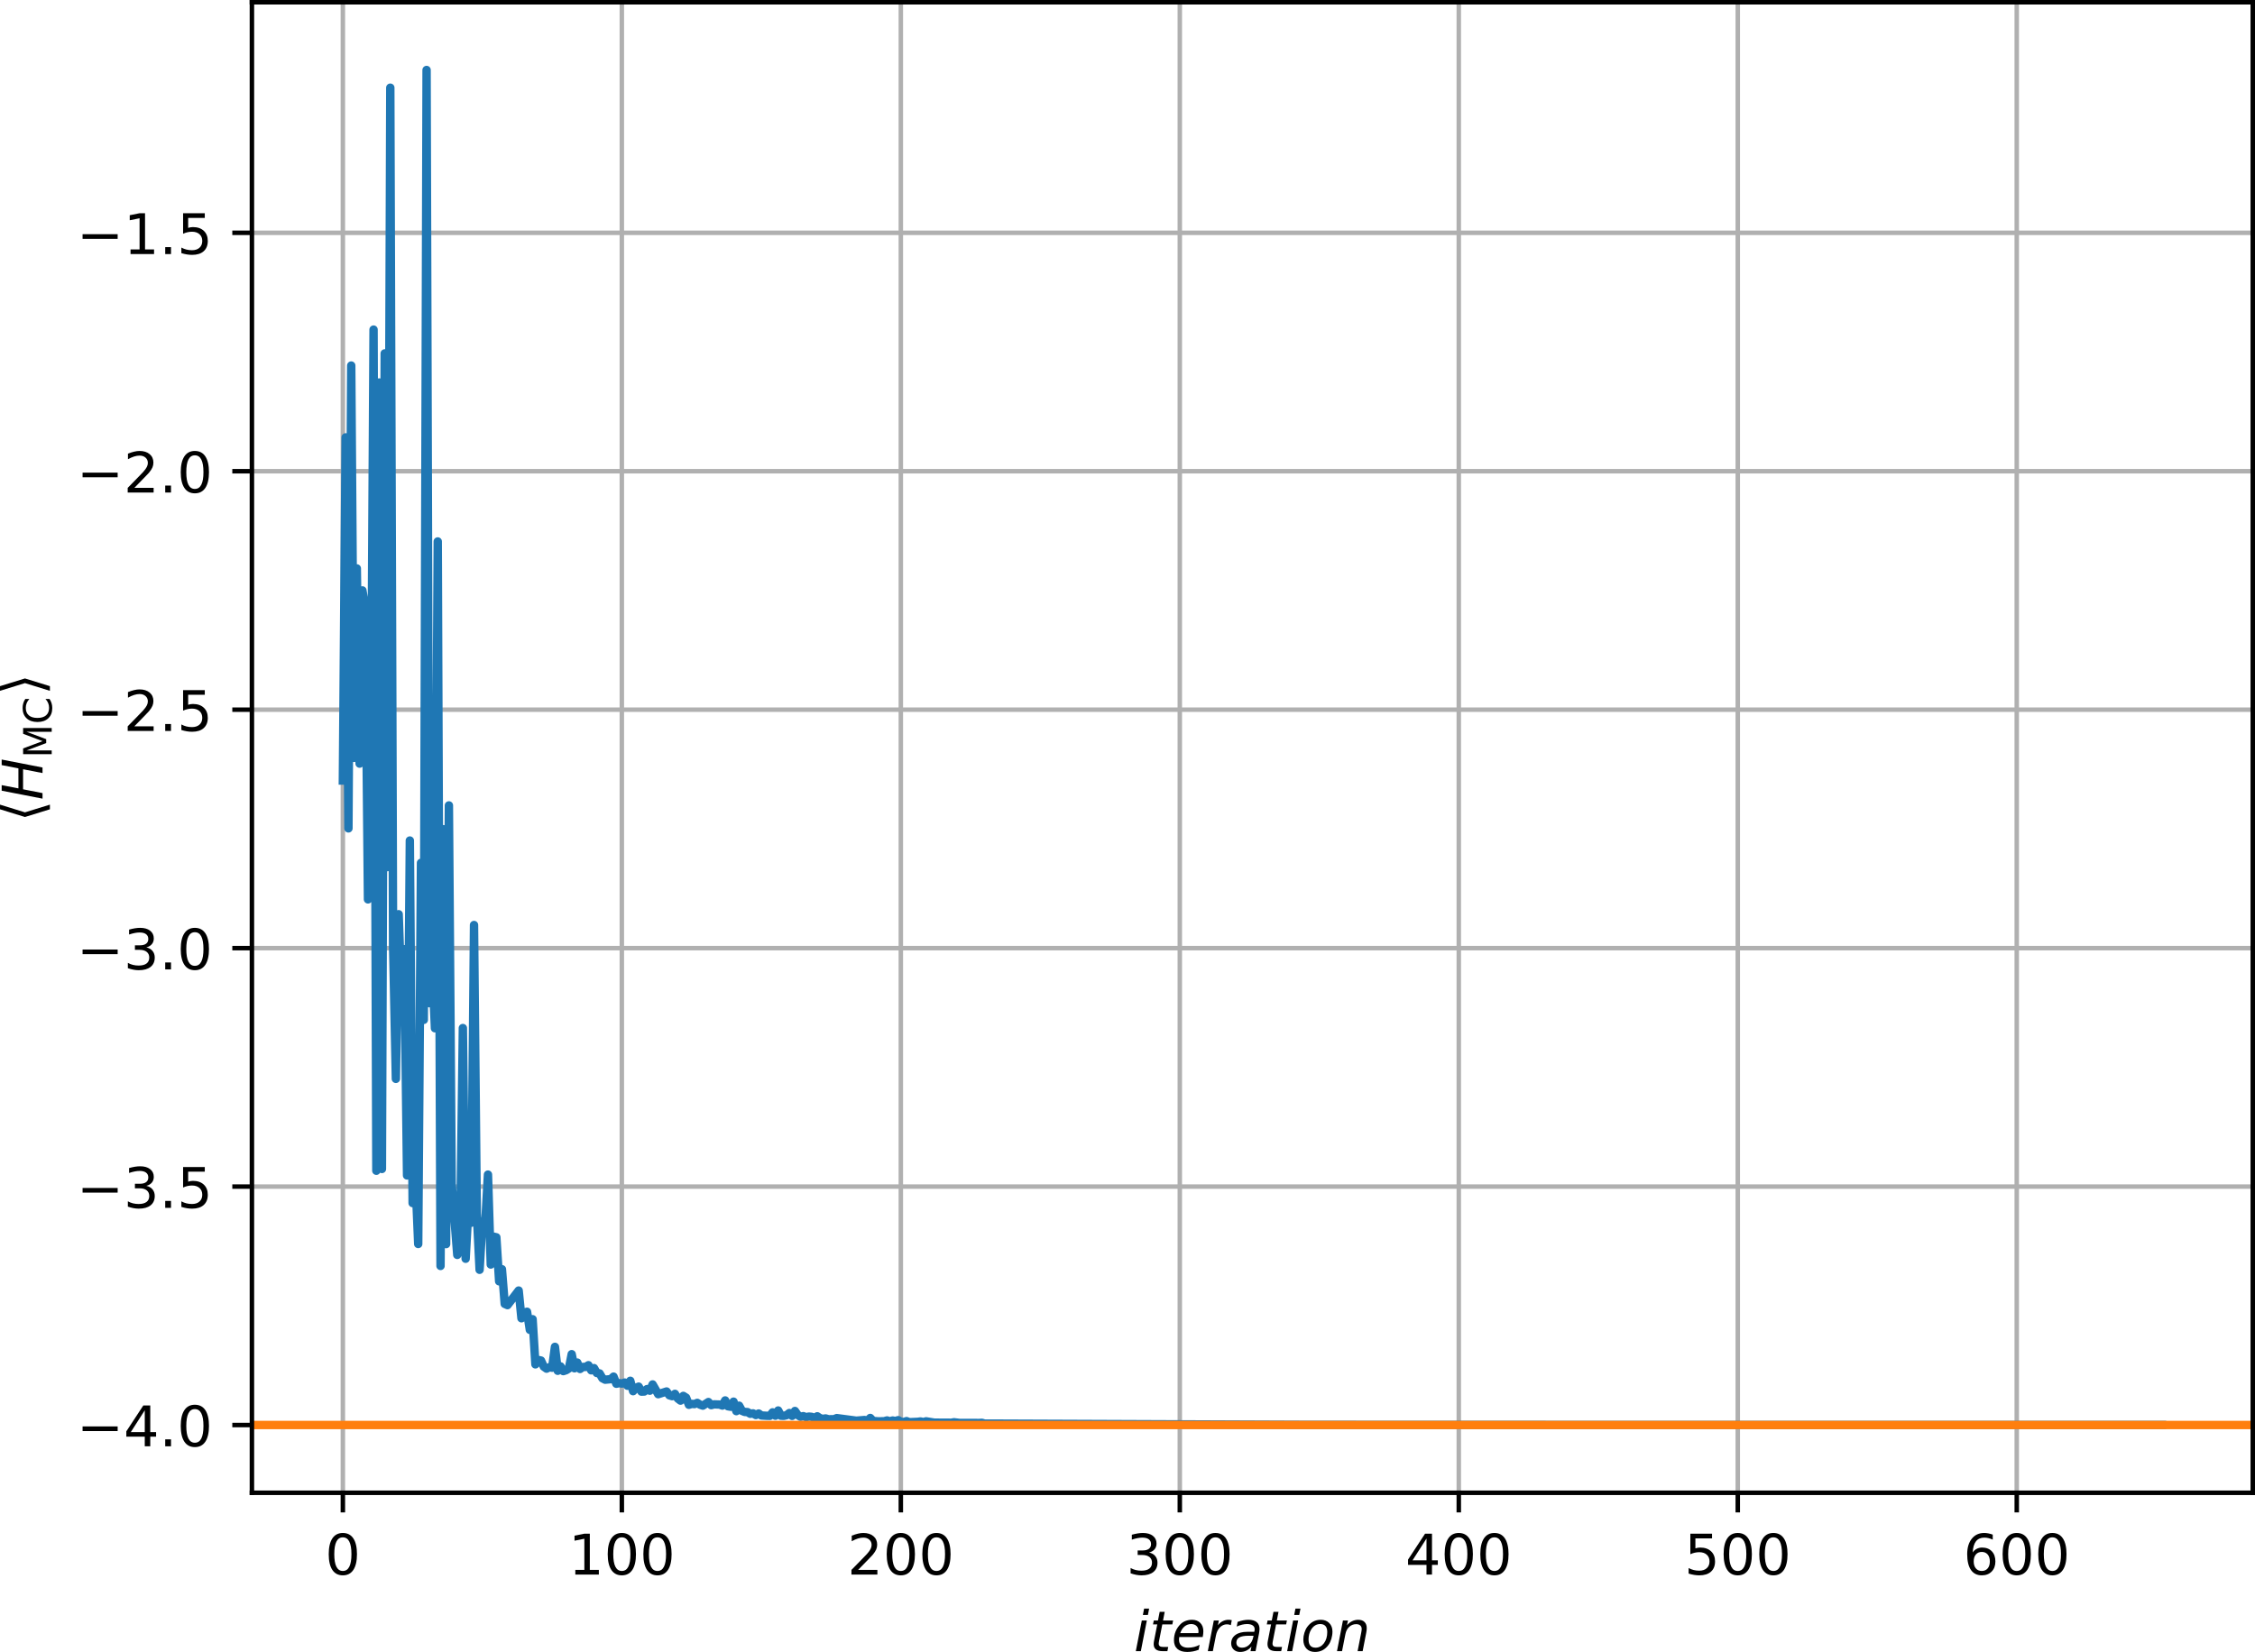 <?xml version="1.0" encoding="UTF-8" standalone="no"?>
<svg
   xmlns:dc="http://purl.org/dc/elements/1.1/"
   xmlns:cc="http://creativecommons.org/ns#"
   xmlns:rdf="http://www.w3.org/1999/02/22-rdf-syntax-ns#"
   xmlns:svg="http://www.w3.org/2000/svg"
   xmlns="http://www.w3.org/2000/svg"
   xmlns:xlink="http://www.w3.org/1999/xlink"
   xmlns:sodipodi="http://sodipodi.sourceforge.net/DTD/sodipodi-0.dtd"
   xmlns:inkscape="http://www.inkscape.org/namespaces/inkscape"
   height="294.929pt"
   version="1.1"
   viewBox="0 0 402.482 294.929"
   width="402.482pt"
   id="svg371"
   sodipodi:docname="convergence_max_cut_qaoa_ideal.svg"
   inkscape:version="1.0.1 (3bc2e813f5, 2020-09-07)">
  <sodipodi:namedview
     pagecolor="#ffffff"
     bordercolor="#666666"
     borderopacity="1"
     objecttolerance="10"
     gridtolerance="10"
     guidetolerance="10"
     inkscape:pageopacity="0"
     inkscape:pageshadow="2"
     inkscape:window-width="1920"
     inkscape:window-height="1042"
     id="namedview373"
     showgrid="false"
     inkscape:zoom="1.7013889"
     inkscape:cx="146.64387"
     inkscape:cy="175.63733"
     inkscape:window-x="0"
     inkscape:window-y="18"
     inkscape:window-maximized="0"
     inkscape:current-layer="legend_1"
     inkscape:document-rotation="0" />
  <defs
     id="defs6">
    <style
       type="text/css"
       id="style4">*{stroke-linecap:butt;stroke-linejoin:round;}</style>
  </defs>
  <g
     id="figure_1"
     transform="translate(-12.637,-41.072)">
    <g
       id="patch_1" />
    <g
       id="axes_1">
      <g
         id="patch_2" />
      <g
         id="PolyCollection_1">
        <path
           clip-path="url(#pf65174b20a)"
           d="m 73.833,180.422 v 0 l 0.498,-61.263 0.498,69.806 0.498,-82.631 0.498,70.04 0.498,-33.82 0.498,34.846 0.498,-30.916 0.498,2.953 0.498,52.204 0.498,-18.397 0.498,-83.327 0.498,150.169 0.498,-140.724 0.498,140.409 0.498,-145.603 0.498,91.704 0.498,-139.143 0.498,153.14 0.498,23.813 0.498,-29.389 0.498,14.501 0.498,-8.255 0.498,40.385 0.498,-59.79 0.498,64.727 0.498,-4.54 0.498,11.845 0.498,-68.048 0.498,28.031 0.498,-169.584 0.498,166.602 0.498,-6.887 0.498,11.367 0.498,-86.907 0.498,129.344 0.498,-77.972 0.498,74.073 0.498,-78.32 0.498,67.548 0.498,5.89 0.498,6.809 0.498,-1.499 0.498,-39.001 0.498,41.187 0.498,-9.222 0.498,2.796 0.498,-53.155 0.498,51.421 0.498,10.132 0.498,-8.623 0.498,0.487 0.498,-8.859 0.498,16.056 0.498,-4.979 0.498,0.12 0.498,7.855 0.498,-2.161 0.498,6.192 0.498,0.221 0.498,-0.626 0.498,-0.731 0.498,-0.682 0.498,-0.563 0.498,4.948 0.498,-0.977 0.498,-0.184 0.498,3.228 0.498,-1.895 0.498,8.055 0.498,-0.783 0.498,0.104 0.498,1.089 0.498,0.358 0.498,-0.252 0.498,0.086 0.498,-3.724 0.498,4.271 0.498,-0.783 0.498,0.842 0.498,-0.162 0.498,-0.312 0.498,-2.547 0.498,2.517 0.498,-1.02 0.498,1.142 0.498,-0.359 0.498,-0.006 0.498,-0.305 0.498,0.912 0.498,-0.396 0.498,0.873 0.498,0.075 0.498,0.862 0.498,0.261 0.498,8.1e-4 0.498,-0.095 0.498,-0.454 0.498,1.268 0.498,-0.109 0.498,0.081 0.498,-0.182 0.498,0.567 0.498,-0.885 0.498,1.854 0.498,-0.585 0.498,-0.224 0.498,0.892 0.498,-0.018 0.498,-0.433 0.498,0.284 0.498,-1.116 0.498,0.977 0.498,0.763 0.498,-0.128 0.498,-0.042 0.498,-0.311 0.498,0.679 0.498,0.153 0.498,-0.41 0.498,0.823 0.498,0.382 0.498,-0.84 0.498,0.314 0.498,1.272 0.498,-0.161 0.498,0.036 0.498,-0.213 0.498,0.319 0.498,0.17 0.498,-0.381 0.498,-0.26 0.498,0.553 0.498,-0.139 0.498,0.033 0.498,0.002 0.498,0.181 0.498,-0.915 0.498,1.041 0.498,0.087 0.498,-0.91 0.498,1.69 0.498,-0.971 0.498,0.911 0.498,0.206 0.498,0.026 0.498,0.299 0.498,-0.068 0.498,0.296 0.498,-0.271 0.498,0.35 0.498,-0.021 0.498,0.077 0.498,0.011 0.498,-0.625 0.498,0.596 0.498,-0.928 0.498,0.936 0.498,0.019 0.498,-0.116 0.498,-0.386 0.498,0.512 0.498,-0.878 0.498,0.713 0.498,0.325 0.498,-0.116 0.498,0.188 0.498,-0.109 0.498,0.045 0.498,0.201 0.498,-0.299 0.498,0.336 0.498,0.123 0.498,-0.08 0.498,0.15 0.498,0.012 0.498,-0.021 0.498,-0.2 0.498,0.067 0.498,0.128 0.498,0.071 0.498,0.091 0.498,-0.068 0.498,0.127 0.498,0.045 0.498,-0.039 0.498,0.063 0.498,-0.147 0.498,0.145 0.498,-0.508 0.498,0.534 0.498,0.067 0.498,0.005 0.498,0.011 0.498,-0.036 0.498,-0.14 0.498,0.16 0.498,-0.147 0.498,0.095 0.498,-0.153 0.498,0.281 0.498,0.054 0.498,-0.168 0.498,0.191 0.498,-0.004 0.498,-0.058 0.498,-2.1e-4 0.498,-0.069 0.498,0.116 0.498,-0.138 0.498,0.116 0.498,0.043 0.498,0.079 0.498,-0.016 0.498,0.025 0.498,-0.01 0.498,-0.012 0.498,0.02 0.498,0.015 0.498,-0.097 0.498,0.089 0.498,0.035 0.498,-0.016 0.498,-0.006 0.498,-0.008 0.498,0.067 0.498,-0.038 0.498,0.047 0.498,-0.034 0.498,-0.034 0.498,0.143 0.498,-0.025 0.498,0.012 0.498,0.019 0.498,-0.006 0.498,0.003 0.498,-0.004 0.498,0.024 0.498,-0.017 0.498,-0.061 0.498,0.049 0.498,0.007 0.498,0.042 0.498,-0.041 0.498,0.048 0.498,-0.006 0.498,0.012 0.498,0.013 0.498,-0.014 0.498,-0.091 0.498,0.095 0.498,-0.015 0.498,0.035 0.498,0.007 0.498,-0.003 0.498,2.6e-4 0.498,0.007 0.498,0.005 0.498,0.007 0.498,0.002 0.498,-0.001 0.498,-0.018 0.498,0.018 0.498,0.002 0.498,0.015 0.498,0.005 0.498,0.002 0.498,0.002 0.498,0.003 0.498,-0.012 0.498,0.015 0.498,-0.008 0.498,0.007 0.498,-0.012 0.498,0.016 0.498,-0.021 0.498,0.014 0.498,0.018 0.498,-0.037 0.498,0.031 0.498,0.009 0.498,-0.012 0.498,-0.007 0.498,0.023 0.498,0.018 0.498,-0.011 0.498,0.009 0.498,-0.003 0.498,0.007 0.498,-0.002 0.498,0.002 0.498,2.3e-4 0.498,-0.005 0.498,0.004 0.498,0.002 0.498,-0.011 0.498,-0.004 0.498,0.017 0.498,0.005 0.498,10e-6 0.498,3.5e-4 0.498,-0.017 0.498,0.015 0.498,0.012 0.498,-0.001 0.498,0.002 0.498,8.1e-4 0.498,-6e-4 0.498,0.001 0.498,5.2e-4 0.498,10e-4 0.498,-9e-5 0.498,-0.003 0.498,0.002 0.498,-0.008 0.498,0.007 0.498,0.009 0.498,-10e-4 0.498,0.002 0.498,5.1e-4 0.498,-8e-5 0.498,-0.011 0.498,0.011 0.498,0.004 0.498,0.004 0.498,3.9e-4 0.498,8e-5 0.498,-0.002 0.498,5.1e-4 0.498,10e-4 0.498,-0.004 0.498,0.004 0.498,0.002 0.498,-0.005 0.498,0.011 0.498,0.002 0.498,-9.4e-4 0.498,0.002 0.498,5e-4 0.498,-6.3e-4 0.498,2.1e-4 0.498,-4.1e-4 0.498,-6.3e-4 0.498,1.4e-4 0.498,-0.008 0.498,0.009 0.498,0.002 0.498,-0.002 0.498,0.003 0.498,-5.1e-4 0.498,-0.006 0.498,0.005 0.498,-0.005 0.498,0.005 0.498,0.007 0.498,-0.002 0.498,0.002 0.498,-4.9e-4 0.498,-7.9e-4 0.498,-6e-5 0.498,10e-4 0.498,5.1e-4 0.498,9e-5 0.498,-9e-5 0.498,-3e-4 0.498,5.8e-4 0.498,-10e-4 0.498,0.003 0.498,-10e-4 0.498,10e-4 0.498,0.001 0.498,-1.9e-4 0.498,-4e-5 0.498,-6.7e-4 0.498,10e-4 0.498,-1.8e-4 0.498,4.1e-4 0.498,-4e-4 0.498,5.6e-4 0.498,-2.7e-4 0.498,7.3e-4 0.498,-4e-5 0.498,1.3e-4 0.498,-4.8e-4 0.498,-2.2e-4 0.498,4.4e-4 0.498,0.001 0.498,-5.9e-4 0.498,-0.002 0.498,0.004 0.498,-6e-5 0.498,2e-4 0.498,5.4e-4 0.498,-1.1e-4 0.498,-0.001 0.498,0.001 0.498,1.8e-4 0.498,-1.1e-4 0.498,-9.3e-4 0.498,9.2e-4 0.498,6.9e-4 0.498,-1.2e-4 0.498,-8e-5 0.498,2.2e-4 0.498,10e-4 0.498,-5.8e-4 0.498,2.8e-4 0.498,8.2e-4 0.498,5.7e-4 0.498,-0.001 0.498,0.001 0.498,-3.6e-4 0.498,2.9e-4 0.498,-1.9e-4 0.498,1.3e-4 0.498,-4.2e-4 0.498,5.2e-4 0.498,1e-5 0.498,4e-5 0.498,4.3e-4 0.498,-1.1e-4 0.498,-6.4e-4 0.498,9.1e-4 0.498,2.7e-4 0.498,-9e-5 0.498,-2.5e-4 0.498,7.8e-4 0.498,-2.4e-4 0.498,1.5e-4 0.498,2.1e-4 0.498,-2e-5 0.498,10e-6 0.498,-6e-5 0.498,-8e-5 0.498,10e-5 0.498,-1.3e-4 0.498,2.2e-4 0.498,1.6e-4 0.498,-3.2e-4 0.498,4e-4 0.498,-8e-5 0.498,1.1e-4 0.498,-5.4e-4 0.498,4.5e-4 0.498,-7e-5 0.498,1.5e-4 0.498,-7e-5 0.498,1.3e-4 0.498,2e-5 0.498,4e-5 0.498,-3e-5 0.498,3e-5 h 0.498 0.498 l 0.498,2e-5 h 0.498 l 0.498,-4e-5 0.498,-10e-6 0.498,7e-5 0.498,1.9e-4 0.498,4e-5 0.498,-3e-5 0.498,4e-5 0.498,-4e-5 0.498,7e-5 0.498,-9e-5 0.498,1.2e-4 0.498,3e-5 0.498,-1e-5 0.498,1e-4 h 0.498 l 0.498,-1e-5 0.498,2e-5 0.498,2e-5 0.498,-2e-5 0.498,-4e-5 0.498,8e-5 0.498,-2e-5 0.498,-2e-5 0.498,1.1e-4 0.498,2e-5 0.498,10e-6 0.498,-10e-6 0.498,-10e-6 0.498,-1e-5 0.498,1e-5 0.498,-1e-5 0.498,1e-5 0.498,-1e-5 0.498,3e-5 0.498,1.1e-4 0.498,2e-5 h 0.498 l 0.498,1e-5 0.498,-1e-5 0.498,-10e-6 0.498,2e-5 0.498,-1.1e-4 0.498,1.1e-4 0.498,6e-5 0.498,5e-5 h 0.498 0.498 0.498 l 0.498,-2e-5 0.498,2e-5 0.498,-2e-5 h 0.498 l 0.498,-1.4e-4 0.498,1.7e-4 0.498,3e-5 h 0.498 l 0.498,2e-5 0.498,-5e-5 0.498,8e-5 0.498,-4e-5 0.498,5e-5 h 0.498 0.498 l 0.498,-7e-5 0.498,4e-5 0.498,2e-5 0.498,-3e-5 0.498,8e-5 0.498,-1e-5 h 0.498 l 0.498,-2e-5 0.498,-2e-5 0.498,3e-5 0.498,4e-5 0.498,3e-5 0.498,10e-6 h 0.498 0.498 0.498 l 0.498,-10e-6 h 0.498 l 0.498,-10e-6 0.498,2e-5 0.498,-10e-6 h 0.498 l 0.498,2e-5 0.498,-1e-5 0.498,4e-5 0.498,3e-5 h 0.498 l 0.498,10e-6 h 0.498 0.498 l 0.498,10e-6 h 0.498 0.498 l 0.498,1e-5 0.498,10e-6 h 0.498 0.498 l 0.498,1e-5 h 0.498 0.498 0.498 0.498 l 0.498,10e-6 0.498,1e-5 h 0.498 l 0.498,-3e-5 0.498,7e-5 h 0.498 0.498 l 0.498,1e-5 0.498,-1e-5 0.498,1e-5 h 0.498 l 0.498,-2e-5 0.498,2e-5 0.498,10e-6 0.498,-10e-6 0.498,-2e-5 0.498,2e-5 0.498,3e-5 h 0.498 l 0.498,3e-5 h 0.498 0.498 l 0.498,-1e-5 0.498,1e-5 0.498,2e-5 h 0.498 0.498 l 0.498,-2e-5 0.498,2e-5 0.498,1e-5 h 0.498 0.498 0.498 l 0.498,10e-6 h 0.498 0.498 l 0.498,-2e-5 0.498,4e-5 h 0.498 0.498 l 0.498,1e-5 0.498,-1e-5 h 0.498 l 0.498,1e-5 h 0.498 0.498 0.498 0.498 l 0.498,-1e-5 0.498,1e-5 0.498,10e-6 h 0.498 0.498 l 0.498,-10e-6 0.498,10e-6 h 0.498 l 0.498,1e-5 h 0.498 0.498 l 0.498,10e-6 h 0.498 0.498 0.498 0.498 0.498 0.498 0.498 0.498 l 0.498,-10e-6 0.498,2e-5 0.498,1e-5 h 0.498 0.498 l 0.498,10e-6 0.498,-2e-5 0.498,2e-5 0.498,1e-5 h 0.498 0.498 0.498 0.498 l 0.498,-1e-5 0.498,1e-5 0.498,-1e-5 0.498,1e-5 h 0.498 0.498 l 0.498,-2e-5 0.498,2e-5 h 0.498 0.498 0.498 v 0 0 h -0.498 -0.498 -0.498 l -0.498,-2e-5 -0.498,2e-5 h -0.498 -0.498 l -0.498,-1e-5 -0.498,1e-5 -0.498,-1e-5 -0.498,1e-5 h -0.498 -0.498 -0.498 -0.498 l -0.498,-1e-5 -0.498,-2e-5 -0.498,2e-5 -0.498,-10e-6 h -0.498 -0.498 l -0.498,-1e-5 -0.498,-2e-5 -0.498,10e-6 h -0.498 -0.498 -0.498 -0.498 -0.498 -0.498 -0.498 -0.498 l -0.498,-10e-6 h -0.498 -0.498 l -0.498,-1e-5 h -0.498 l -0.498,-10e-6 -0.498,10e-6 h -0.498 -0.498 l -0.498,-10e-6 -0.498,-1e-5 -0.498,1e-5 h -0.498 -0.498 -0.498 -0.498 l -0.498,-1e-5 h -0.498 l -0.498,1e-5 -0.498,-1e-5 h -0.498 -0.498 l -0.498,-4e-5 -0.498,2e-5 h -0.498 -0.498 l -0.498,-10e-6 h -0.498 -0.498 -0.498 l -0.498,-1e-5 -0.498,-2e-5 -0.498,2e-5 h -0.498 -0.498 l -0.498,-2e-5 -0.498,-1e-5 -0.498,1e-5 h -0.498 -0.498 l -0.498,-3e-5 h -0.498 l -0.498,-3e-5 -0.498,-2e-5 -0.498,2e-5 -0.498,10e-6 -0.498,-10e-6 -0.498,-2e-5 -0.498,2e-5 h -0.498 l -0.498,-1e-5 -0.498,1e-5 -0.498,-1e-5 h -0.498 -0.498 l -0.498,-7e-5 -0.498,3e-5 H 353.673 l -0.498,-1e-5 -0.498,-10e-6 h -0.498 -0.498 -0.498 -0.498 l -0.498,-1e-5 h -0.498 -0.498 l -0.498,-10e-6 -0.498,-1e-5 h -0.498 -0.498 l -0.498,-10e-6 h -0.498 -0.498 l -0.498,-10e-6 h -0.498 l -0.498,-3e-5 -0.498,-4e-5 -0.498,1e-5 -0.498,-2e-5 h -0.498 l -0.498,10e-6 -0.498,-2e-5 -0.498,10e-6 h -0.498 l -0.498,10e-6 h -0.498 -0.498 -0.498 l -0.498,-10e-6 -0.498,-3e-5 -0.498,-4e-5 -0.498,-3e-5 -0.498,2e-5 -0.498,2e-5 h -0.498 l -0.498,1e-5 -0.498,-8e-5 -0.498,3e-5 -0.498,-2e-5 -0.498,-4e-5 -0.498,7e-5 h -0.498 -0.498 l -0.498,-5e-5 -0.498,4e-5 -0.498,-8e-5 -0.498,5e-5 -0.498,-2e-5 h -0.498 l -0.498,-3e-5 -0.498,-1.7e-4 -0.498,1.4e-4 h -0.498 l -0.498,2e-5 -0.498,-2e-5 -0.498,2e-5 h -0.498 -0.498 -0.498 l -0.498,-5e-5 -0.498,-6e-5 -0.498,-1.1e-4 -0.498,1.1e-4 -0.498,-2e-5 -0.498,10e-6 -0.498,1e-5 -0.498,-1e-5 h -0.498 l -0.498,-2e-5 -0.498,-1.1e-4 -0.498,-3e-5 -0.498,1e-5 -0.498,-1e-5 -0.498,1e-5 -0.498,-1e-5 -0.498,1e-5 -0.498,10e-6 -0.498,10e-6 -0.498,-10e-6 -0.498,-2e-5 -0.498,-1.1e-4 -0.498,2e-5 -0.498,2e-5 -0.498,-8e-5 -0.498,4e-5 -0.498,2e-5 -0.498,-2e-5 -0.498,-2e-5 -0.498,1e-5 h -0.498 l -0.498,-1e-4 -0.498,1e-5 -0.498,-3e-5 -0.498,-1.2e-4 -0.498,9e-5 -0.498,-7e-5 -0.498,4e-5 -0.498,-4e-5 -0.498,3e-5 -0.498,-4e-5 -0.498,-1.9e-4 -0.498,-7e-5 -0.498,10e-6 -0.498,4e-5 h -0.498 l -0.498,-2e-5 h -0.498 -0.498 l -0.498,-3e-5 -0.498,3e-5 -0.498,-4e-5 -0.498,-2e-5 -0.498,-1.3e-4 -0.498,7e-5 -0.498,-1.5e-4 -0.498,7e-5 -0.498,-4.5e-4 -0.498,5.4e-4 -0.498,-1.1e-4 -0.498,8e-5 -0.498,-4e-4 -0.498,3.2e-4 -0.498,-1.6e-4 -0.498,-2.2e-4 -0.498,1.3e-4 -0.498,-10e-5 -0.498,8e-5 -0.498,6e-5 -0.498,-10e-6 -0.498,2e-5 -0.498,-2.1e-4 -0.498,-1.5e-4 -0.498,2.4e-4 -0.498,-7.8e-4 -0.498,2.5e-4 -0.498,9e-5 -0.498,-2.7e-4 -0.498,-9.1e-4 -0.498,6.4e-4 -0.498,1.1e-4 -0.498,-4.3e-4 -0.498,-4e-5 -0.498,-1e-5 -0.498,-5.2e-4 -0.498,4.2e-4 -0.498,-1.3e-4 -0.498,1.9e-4 -0.498,-2.9e-4 -0.498,3.6e-4 -0.498,-0.001 -0.498,0.001 -0.498,-5.7e-4 -0.498,-8.2e-4 -0.498,-2.8e-4 -0.498,5.8e-4 -0.498,-10e-4 -0.498,-2.2e-4 -0.498,8e-5 -0.498,1.2e-4 -0.498,-6.9e-4 -0.498,-9.2e-4 -0.498,9.3e-4 -0.498,1.1e-4 -0.498,-1.8e-4 -0.498,-0.001 -0.498,0.001 -0.498,1.1e-4 -0.498,-5.4e-4 -0.498,-2e-4 -0.498,6e-5 -0.498,-0.004 -0.498,0.002 -0.498,5.9e-4 -0.498,-0.001 -0.498,-4.4e-4 -0.498,2.2e-4 -0.498,4.8e-4 -0.498,-1.3e-4 -0.498,4e-5 -0.498,-7.3e-4 -0.498,2.7e-4 -0.498,-5.6e-4 -0.498,4e-4 -0.498,-4.1e-4 -0.498,1.8e-4 -0.498,-10e-4 -0.498,6.7e-4 -0.498,4e-5 -0.498,1.9e-4 -0.498,-0.001 -0.498,-10e-4 -0.498,10e-4 -0.498,-0.003 -0.498,10e-4 -0.498,-5.8e-4 -0.498,3e-4 -0.498,9e-5 -0.498,-9e-5 -0.498,-5.1e-4 -0.498,-10e-4 -0.498,6e-5 -0.498,7.9e-4 -0.498,4.9e-4 -0.498,-0.002 -0.498,0.002 -0.498,-0.007 -0.498,-0.005 -0.498,0.005 -0.498,-0.005 -0.498,0.006 -0.498,5.1e-4 -0.498,-0.003 -0.498,0.002 -0.498,-0.002 -0.498,-0.009 -0.498,0.008 -0.498,-1.4e-4 -0.498,6.3e-4 -0.498,4.1e-4 -0.498,-2.1e-4 -0.498,6.3e-4 -0.498,-5e-4 -0.498,-0.002 -0.498,9.4e-4 -0.498,-0.002 -0.498,-0.011 -0.498,0.005 -0.498,-0.002 -0.498,-0.004 -0.498,0.004 -0.498,-10e-4 -0.498,-5.1e-4 -0.498,0.002 -0.498,-8e-5 -0.498,-3.9e-4 -0.498,-0.004 -0.498,-0.004 -0.498,-0.011 -0.498,0.011 -0.498,8e-5 -0.498,-5.1e-4 -0.498,-0.002 -0.498,10e-4 -0.498,-0.009 -0.498,-0.007 -0.498,0.008 -0.498,-0.002 -0.498,0.003 -0.498,9e-5 -0.498,-10e-4 -0.498,-5.2e-4 -0.498,-0.001 -0.498,6e-4 -0.498,-8.1e-4 -0.498,-0.002 -0.498,0.001 -0.498,-0.012 -0.498,-0.015 -0.498,0.017 -0.498,-3.5e-4 -0.498,-10e-6 -0.498,-0.005 -0.498,-0.017 -0.498,0.004 -0.498,0.011 -0.498,-0.002 -0.498,-0.004 -0.498,0.005 -0.498,-2.3e-4 -0.498,-0.002 -0.498,0.002 -0.498,-0.007 -0.498,0.003 -0.498,-0.009 -0.498,0.011 -0.498,-0.018 -0.498,-0.023 -0.498,0.007 -0.498,0.012 -0.498,-0.009 -0.498,-0.031 -0.498,0.037 -0.498,-0.018 -0.498,-0.014 -0.498,0.021 -0.498,-0.016 -0.498,0.012 -0.498,-0.007 -0.498,0.008 -0.498,-0.015 -0.498,0.012 -0.498,-0.003 -0.498,-0.002 -0.498,-0.002 -0.498,-0.005 -0.498,-0.015 -0.498,-0.002 -0.498,-0.018 -0.498,0.018 -0.498,0.001 -0.498,-0.002 -0.498,-0.007 -0.498,-0.005 -0.498,-0.007 -0.498,-2.6e-4 -0.498,0.003 -0.498,-0.007 -0.498,-0.035 -0.498,0.015 -0.498,-0.095 -0.498,0.091 -0.498,0.014 -0.498,-0.013 -0.498,-0.012 -0.498,0.006 -0.498,-0.048 -0.498,0.041 -0.498,-0.042 -0.498,-0.007 -0.498,-0.049 -0.498,0.061 -0.498,0.017 -0.498,-0.024 -0.498,0.004 -0.498,-0.003 -0.498,0.006 -0.498,-0.019 -0.498,-0.012 -0.498,0.025 -0.498,-0.143 -0.498,0.034 -0.498,0.034 -0.498,-0.047 -0.498,0.038 -0.498,-0.067 -0.498,0.008 -0.498,0.006 -0.498,0.016 -0.498,-0.035 -0.498,-0.089 -0.498,0.097 -0.498,-0.015 -0.498,-0.02 -0.498,0.012 -0.498,0.01 -0.498,-0.025 -0.498,0.016 -0.498,-0.079 -0.498,-0.043 -0.498,-0.116 -0.498,0.138 -0.498,-0.116 -0.498,0.069 -0.498,2.1e-4 -0.498,0.058 -0.498,0.004 -0.498,-0.191 -0.498,0.168 -0.498,-0.054 -0.498,-0.281 -0.498,0.153 -0.498,-0.095 -0.498,0.147 -0.498,-0.16 -0.498,0.14 -0.498,0.036 -0.498,-0.011 -0.498,-0.005 -0.498,-0.067 -0.498,-0.534 -0.498,0.508 -0.498,-0.145 -0.498,0.147 -0.498,-0.063 -0.498,0.039 -0.498,-0.045 -0.498,-0.127 -0.498,0.068 -0.498,-0.091 -0.498,-0.071 -0.498,-0.128 -0.498,-0.067 -0.498,0.2 -0.498,0.021 -0.498,-0.012 -0.498,-0.15 -0.498,0.08 -0.498,-0.123 -0.498,-0.336 -0.498,0.299 -0.498,-0.201 -0.498,-0.045 -0.498,0.109 -0.498,-0.188 -0.498,0.116 -0.498,-0.325 -0.498,-0.713 -0.498,0.878 -0.498,-0.512 -0.498,0.386 -0.498,0.116 -0.498,-0.019 -0.498,-0.936 -0.498,0.928 -0.498,-0.596 -0.498,0.625 -0.498,-0.011 -0.498,-0.077 -0.498,0.021 -0.498,-0.35 -0.498,0.271 -0.498,-0.296 -0.498,0.068 -0.498,-0.299 -0.498,-0.026 -0.498,-0.206 -0.498,-0.911 -0.498,0.971 -0.498,-1.69 -0.498,0.91 -0.498,-0.087 -0.498,-1.041 -0.498,0.915 -0.498,-0.181 -0.498,-0.002 -0.498,-0.033 -0.498,0.139 -0.498,-0.553 -0.498,0.26 -0.498,0.381 -0.498,-0.17 -0.498,-0.319 -0.498,0.213 -0.498,-0.036 -0.498,0.161 -0.498,-1.272 -0.498,-0.314 -0.498,0.84 -0.498,-0.382 -0.498,-0.823 -0.498,0.41 -0.498,-0.153 -0.498,-0.679 -0.498,0.311 -0.498,0.042 -0.498,0.128 -0.498,-0.763 -0.498,-0.977 -0.498,1.116 -0.498,-0.284 -0.498,0.433 -0.498,0.018 -0.498,-0.892 -0.498,0.224 -0.498,0.585 -0.498,-1.854 -0.498,0.885 -0.498,-0.567 -0.498,0.182 -0.498,-0.081 -0.498,0.109 -0.498,-1.268 -0.498,0.454 -0.498,0.095 -0.498,-8.1e-4 -0.498,-0.261 -0.498,-0.862 -0.498,-0.075 -0.498,-0.873 -0.498,0.396 -0.498,-0.912 -0.498,0.305 -0.498,0.006 -0.498,0.359 -0.498,-1.142 -0.498,1.02 -0.498,-2.517 -0.498,2.547 -0.498,0.312 -0.498,0.162 -0.498,-0.842 -0.498,0.783 -0.498,-4.271 -0.498,3.724 -0.498,-0.086 -0.498,0.252 -0.498,-0.358 -0.498,-1.089 -0.498,-0.104 -0.498,0.783 -0.498,-8.055 -0.498,1.895 -0.498,-3.228 -0.498,0.184 -0.498,0.977 -0.498,-4.948 -0.498,0.563 -0.498,0.682 -0.498,0.731 -0.498,0.626 -0.498,-0.221 -0.498,-6.192 -0.498,2.161 -0.498,-7.855 -0.498,-0.12 -0.498,4.979 -0.498,-16.056 -0.498,8.859 -0.498,-0.487 -0.498,8.623 -0.498,-10.132 -0.498,-51.421 -0.498,53.155 -0.498,-2.796 -0.498,9.222 -0.498,-41.187 -0.498,39.001 -0.498,1.499 -0.498,-6.809 -0.498,-5.89 -0.498,-67.548 -0.498,78.32 -0.498,-74.073 -0.498,77.972 -0.498,-129.344 -0.498,86.907 -0.498,-11.367 -0.498,6.887 -0.498,-166.602 -0.498,169.584 -0.498,-28.031 -0.498,68.048 -0.498,-11.845 -0.498,4.54 -0.498,-64.727 -0.498,59.79 -0.498,-40.385 -0.498,8.255 L 83.791,204.295 83.294,233.683 82.796,209.871 82.298,56.73 81.8,195.874 81.302,104.17 80.804,249.773 80.306,109.364 79.808,250.088 79.31,99.919 78.812,183.246 78.314,201.643 77.816,149.439 77.318,146.485 76.82,177.401 76.322,142.555 75.824,176.375 75.327,106.335 74.829,188.965 74.331,119.159 Z"
           style="fill:#1f77b4;fill-opacity:0.5"
           id="path14" />
      </g>
      <g
         id="matplotlib.axis_1">
        <g
           id="xtick_1">
          <g
             id="line2d_1">
            <path
               clip-path="url(#pf65174b20a)"
               d="M 73.833,307.584 V 41.472"
               style="fill:none;stroke:#b0b0b0;stroke-width:0.8;stroke-linecap:square"
               id="path17" />
          </g>
          <g
             id="line2d_2">
            <defs
               id="defs21">
              <path
                 d="M 0,0 V 3.5"
                 id="m34e410ffc7"
                 style="stroke:#000000;stroke-width:0.8" />
            </defs>
            <g
               id="g25">
              <use
                 style="stroke:#000000;stroke-width:0.8"
                 x="73.833"
                 xlink:href="#m34e410ffc7"
                 y="307.584"
                 id="use23"
                 width="100%"
                 height="100%" />
            </g>
          </g>
          <g
             id="text_1">
            <!-- 0 -->
            <g
               transform="matrix(0.1,0,0,-0.1,70.651,322.182)"
               id="g33">
              <defs
                 id="defs29">
                <path
                   d="m 31.781,66.406 q -7.609,0 -11.453,-7.5 Q 16.5,51.422 16.5,36.375 q 0,-14.984 3.828,-22.484 3.844,-7.5 11.453,-7.5 7.672,0 11.5,7.5 3.844,7.5 3.844,22.484 0,15.047 -3.844,22.531 -3.828,7.5 -11.5,7.5 z m 0,7.812 q 12.266,0 18.734,-9.703 6.469,-9.688 6.469,-28.141 0,-18.406 -6.469,-28.109 -6.469,-9.688 -18.734,-9.688 -12.25,0 -18.719,9.688 Q 6.594,17.969 6.594,36.375 q 0,18.453 6.469,28.141 6.469,9.703 18.719,9.703 z"
                   id="DejaVuSans-48" />
              </defs>
              <use
                 xlink:href="#DejaVuSans-48"
                 id="use31"
                 x="0"
                 y="0"
                 width="100%"
                 height="100%" />
            </g>
          </g>
        </g>
        <g
           id="xtick_2">
          <g
             id="line2d_3">
            <path
               clip-path="url(#pf65174b20a)"
               d="M 123.626,307.584 V 41.472"
               style="fill:none;stroke:#b0b0b0;stroke-width:0.8;stroke-linecap:square"
               id="path37" />
          </g>
          <g
             id="line2d_4">
            <g
               id="g42">
              <use
                 style="stroke:#000000;stroke-width:0.8"
                 x="123.626"
                 xlink:href="#m34e410ffc7"
                 y="307.584"
                 id="use40"
                 width="100%"
                 height="100%" />
            </g>
          </g>
          <g
             id="text_2">
            <!-- 100 -->
            <g
               transform="matrix(0.1,0,0,-0.1,114.083,322.182)"
               id="g54">
              <defs
                 id="defs46">
                <path
                   d="m 12.406,8.297 h 16.109 v 55.625 L 10.984,60.406 v 8.984 l 17.438,3.516 H 38.281 V 8.297 H 54.391 V 0 H 12.406 Z"
                   id="DejaVuSans-49" />
              </defs>
              <use
                 xlink:href="#DejaVuSans-49"
                 id="use48"
                 x="0"
                 y="0"
                 width="100%"
                 height="100%" />
              <use
                 x="63.623"
                 xlink:href="#DejaVuSans-48"
                 id="use50"
                 y="0"
                 width="100%"
                 height="100%" />
              <use
                 x="127.246"
                 xlink:href="#DejaVuSans-48"
                 id="use52"
                 y="0"
                 width="100%"
                 height="100%" />
            </g>
          </g>
        </g>
        <g
           id="xtick_3">
          <g
             id="line2d_5">
            <path
               clip-path="url(#pf65174b20a)"
               d="M 173.42,307.584 V 41.472"
               style="fill:none;stroke:#b0b0b0;stroke-width:0.8;stroke-linecap:square"
               id="path58" />
          </g>
          <g
             id="line2d_6">
            <g
               id="g63">
              <use
                 style="stroke:#000000;stroke-width:0.8"
                 x="173.42"
                 xlink:href="#m34e410ffc7"
                 y="307.584"
                 id="use61"
                 width="100%"
                 height="100%" />
            </g>
          </g>
          <g
             id="text_3">
            <!-- 200 -->
            <g
               transform="matrix(0.1,0,0,-0.1,163.876,322.182)"
               id="g75">
              <defs
                 id="defs67">
                <path
                   d="M 19.188,8.297 H 53.609 V 0 H 7.328 v 8.297 q 5.609,5.812 15.297,15.594 9.703,9.797 12.188,12.641 4.734,5.312 6.609,9 1.891,3.688 1.891,7.25 0,5.812 -4.078,9.469 -4.078,3.672 -10.625,3.672 -4.641,0 -9.797,-1.609 -5.141,-1.609 -11,-4.891 v 9.969 Q 13.766,71.781 18.938,73 q 5.188,1.219 9.484,1.219 11.328,0 18.062,-5.672 6.734,-5.656 6.734,-15.125 0,-4.5 -1.688,-8.531 Q 49.859,40.875 45.406,35.406 44.188,33.984 37.641,27.219 31.109,20.453 19.188,8.297 Z"
                   id="DejaVuSans-50" />
              </defs>
              <use
                 xlink:href="#DejaVuSans-50"
                 id="use69"
                 x="0"
                 y="0"
                 width="100%"
                 height="100%" />
              <use
                 x="63.623"
                 xlink:href="#DejaVuSans-48"
                 id="use71"
                 y="0"
                 width="100%"
                 height="100%" />
              <use
                 x="127.246"
                 xlink:href="#DejaVuSans-48"
                 id="use73"
                 y="0"
                 width="100%"
                 height="100%" />
            </g>
          </g>
        </g>
        <g
           id="xtick_4">
          <g
             id="line2d_7">
            <path
               clip-path="url(#pf65174b20a)"
               d="M 223.214,307.584 V 41.472"
               style="fill:none;stroke:#b0b0b0;stroke-width:0.8;stroke-linecap:square"
               id="path79" />
          </g>
          <g
             id="line2d_8">
            <g
               id="g84">
              <use
                 style="stroke:#000000;stroke-width:0.8"
                 x="223.214"
                 xlink:href="#m34e410ffc7"
                 y="307.584"
                 id="use82"
                 width="100%"
                 height="100%" />
            </g>
          </g>
          <g
             id="text_4">
            <!-- 300 -->
            <g
               transform="matrix(0.1,0,0,-0.1,213.67,322.182)"
               id="g96">
              <defs
                 id="defs88">
                <path
                   d="M 40.578,39.312 Q 47.656,37.797 51.625,33 q 3.984,-4.781 3.984,-11.812 0,-10.781 -7.422,-16.703 -7.422,-5.906 -21.094,-5.906 -4.578,0 -9.438,0.906 -4.859,0.906 -10.031,2.719 v 9.516 q 4.094,-2.391 8.969,-3.609 4.891,-1.219 10.219,-1.219 9.266,0 14.125,3.656 4.859,3.656 4.859,10.641 0,6.453 -4.516,10.078 -4.516,3.641 -12.562,3.641 h -8.5 v 8.109 h 8.891 q 7.266,0 11.125,2.906 3.859,2.906 3.859,8.375 0,5.609 -3.984,8.609 -3.969,3.016 -11.391,3.016 -4.062,0 -8.703,-0.891 Q 15.375,64.156 9.812,62.312 v 8.781 q 5.625,1.562 10.531,2.344 4.906,0.781 9.25,0.781 11.234,0 17.766,-5.109 6.547,-5.094 6.547,-13.781 0,-6.062 -3.469,-10.234 -3.469,-4.172 -9.859,-5.781 z"
                   id="DejaVuSans-51" />
              </defs>
              <use
                 xlink:href="#DejaVuSans-51"
                 id="use90"
                 x="0"
                 y="0"
                 width="100%"
                 height="100%" />
              <use
                 x="63.623"
                 xlink:href="#DejaVuSans-48"
                 id="use92"
                 y="0"
                 width="100%"
                 height="100%" />
              <use
                 x="127.246"
                 xlink:href="#DejaVuSans-48"
                 id="use94"
                 y="0"
                 width="100%"
                 height="100%" />
            </g>
          </g>
        </g>
        <g
           id="xtick_5">
          <g
             id="line2d_9">
            <path
               clip-path="url(#pf65174b20a)"
               d="M 273.007,307.584 V 41.472"
               style="fill:none;stroke:#b0b0b0;stroke-width:0.8;stroke-linecap:square"
               id="path100" />
          </g>
          <g
             id="line2d_10">
            <g
               id="g105">
              <use
                 style="stroke:#000000;stroke-width:0.8"
                 x="273.007"
                 xlink:href="#m34e410ffc7"
                 y="307.584"
                 id="use103"
                 width="100%"
                 height="100%" />
            </g>
          </g>
          <g
             id="text_5">
            <!-- 400 -->
            <g
               transform="matrix(0.1,0,0,-0.1,263.464,322.182)"
               id="g117">
              <defs
                 id="defs109">
                <path
                   d="M 37.797,64.312 12.891,25.391 h 24.906 z m -2.594,8.594 h 12.406 V 25.391 h 10.406 V 17.188 H 47.609 V 0 h -9.812 V 17.188 H 4.891 v 9.516 z"
                   id="DejaVuSans-52" />
              </defs>
              <use
                 xlink:href="#DejaVuSans-52"
                 id="use111"
                 x="0"
                 y="0"
                 width="100%"
                 height="100%" />
              <use
                 x="63.623"
                 xlink:href="#DejaVuSans-48"
                 id="use113"
                 y="0"
                 width="100%"
                 height="100%" />
              <use
                 x="127.246"
                 xlink:href="#DejaVuSans-48"
                 id="use115"
                 y="0"
                 width="100%"
                 height="100%" />
            </g>
          </g>
        </g>
        <g
           id="xtick_6">
          <g
             id="line2d_11">
            <path
               clip-path="url(#pf65174b20a)"
               d="M 322.801,307.584 V 41.472"
               style="fill:none;stroke:#b0b0b0;stroke-width:0.8;stroke-linecap:square"
               id="path121" />
          </g>
          <g
             id="line2d_12">
            <g
               id="g126">
              <use
                 style="stroke:#000000;stroke-width:0.8"
                 x="322.801"
                 xlink:href="#m34e410ffc7"
                 y="307.584"
                 id="use124"
                 width="100%"
                 height="100%" />
            </g>
          </g>
          <g
             id="text_6">
            <!-- 500 -->
            <g
               transform="matrix(0.1,0,0,-0.1,313.257,322.182)"
               id="g138">
              <defs
                 id="defs130">
                <path
                   d="m 10.797,72.906 h 38.719 v -8.312 h -29.688 V 46.734 q 2.141,0.734 4.281,1.094 2.156,0.359 4.312,0.359 Q 40.625,48.188 47.75,41.5 54.891,34.812 54.891,23.391 54.891,11.625 47.562,5.094 40.234,-1.422 26.906,-1.422 q -4.594,0 -9.359,0.781 -4.75,0.781 -9.828,2.344 V 11.625 q 4.391,-2.391 9.078,-3.562 4.688,-1.172 9.906,-1.172 8.453,0 13.375,4.438 4.938,4.438 4.938,12.062 0,7.609 -4.938,12.047 -4.922,4.453 -13.375,4.453 -3.953,0 -7.891,-0.875 -3.922,-0.875 -8.016,-2.734 z"
                   id="DejaVuSans-53" />
              </defs>
              <use
                 xlink:href="#DejaVuSans-53"
                 id="use132"
                 x="0"
                 y="0"
                 width="100%"
                 height="100%" />
              <use
                 x="63.623"
                 xlink:href="#DejaVuSans-48"
                 id="use134"
                 y="0"
                 width="100%"
                 height="100%" />
              <use
                 x="127.246"
                 xlink:href="#DejaVuSans-48"
                 id="use136"
                 y="0"
                 width="100%"
                 height="100%" />
            </g>
          </g>
        </g>
        <g
           id="xtick_7">
          <g
             id="line2d_13">
            <path
               clip-path="url(#pf65174b20a)"
               d="M 372.595,307.584 V 41.472"
               style="fill:none;stroke:#b0b0b0;stroke-width:0.8;stroke-linecap:square"
               id="path142" />
          </g>
          <g
             id="line2d_14">
            <g
               id="g147">
              <use
                 style="stroke:#000000;stroke-width:0.8"
                 x="372.595"
                 xlink:href="#m34e410ffc7"
                 y="307.584"
                 id="use145"
                 width="100%"
                 height="100%" />
            </g>
          </g>
          <g
             id="text_7">
            <!-- 600 -->
            <g
               transform="matrix(0.1,0,0,-0.1,363.051,322.182)"
               id="g159">
              <defs
                 id="defs151">
                <path
                   d="m 33.016,40.375 q -6.641,0 -10.531,-4.547 -3.875,-4.531 -3.875,-12.438 0,-7.859 3.875,-12.438 3.891,-4.562 10.531,-4.562 6.641,0 10.516,4.562 3.875,4.578 3.875,12.438 0,7.906 -3.875,12.438 Q 39.656,40.375 33.016,40.375 Z M 52.594,71.297 V 62.312 q -3.719,1.75 -7.5,2.672 -3.781,0.938 -7.5,0.938 -9.766,0 -14.922,-6.594 -5.141,-6.594 -5.875,-19.922 2.875,4.25 7.219,6.516 4.359,2.266 9.578,2.266 10.984,0 17.359,-6.672 6.375,-6.656 6.375,-18.125 0,-11.234 -6.641,-18.031 -6.641,-6.781 -17.672,-6.781 -12.656,0 -19.344,9.688 -6.688,9.703 -6.688,28.109 0,17.281 8.203,27.562 8.203,10.281 22.016,10.281 3.719,0 7.5,-0.734 3.781,-0.734 7.891,-2.188 z"
                   id="DejaVuSans-54" />
              </defs>
              <use
                 xlink:href="#DejaVuSans-54"
                 id="use153"
                 x="0"
                 y="0"
                 width="100%"
                 height="100%" />
              <use
                 x="63.623"
                 xlink:href="#DejaVuSans-48"
                 id="use155"
                 y="0"
                 width="100%"
                 height="100%" />
              <use
                 x="127.246"
                 xlink:href="#DejaVuSans-48"
                 id="use157"
                 y="0"
                 width="100%"
                 height="100%" />
            </g>
          </g>
        </g>
        <g
           id="text_8">
          <!-- $iteration$ -->
          <g
             transform="matrix(0.1,0,0,-0.1,215.01,335.861)"
             id="g190">
            <defs
               id="defs170">
              <path
                 d="m 18.312,75.984 h 8.984 L 25.094,64.594 H 16.109 Z M 14.203,54.688 H 23.188 L 12.5,0 H 3.516 Z"
                 id="DejaVuSans-Oblique-105" />
              <path
                 d="M 42.281,54.688 40.922,47.703 H 23 l -5.812,-29.688 q -0.297,-1.656 -0.438,-2.781 -0.141,-1.125 -0.141,-1.75 0,-3.125 1.875,-4.547 1.875,-1.422 6.031,-1.422 H 33.594 L 32.078,0 h -8.594 q -8,0 -11.938,3.125 Q 7.625,6.25 7.625,12.594 q 0,1.125 0.141,2.469 0.141,1.344 0.438,2.953 l 5.812,29.688 h -7.625 L 7.812,54.688 h 7.469 l 3.031,15.531 h 8.984 L 24.312,54.688 Z"
                 id="DejaVuSans-Oblique-116" />
              <path
                 d="m 48.094,32.234 q 0.156,0.781 0.219,1.609 0.078,0.828 0.078,1.656 0,5.953 -3.5,9.422 -3.484,3.469 -9.484,3.469 -6.688,0 -11.828,-4.234 -5.125,-4.219 -7.75,-11.984 z m 7.812,-7.031 H 14.109 Q 13.812,23.344 13.719,22.266 13.625,21.188 13.625,20.406 q 0,-6.781 4.172,-10.5 4.172,-3.703 11.797,-3.703 5.859,0 11.078,1.312 5.234,1.328 9.719,3.859 L 48.688,2.484 q -4.844,-1.953 -10,-2.922 -5.141,-0.984 -10.469,-0.984 -11.375,0 -17.5,5.438 -6.125,5.453 -6.125,15.469 0,8.547 3.047,15.891 3.047,7.344 8.969,13.109 3.797,3.609 9.047,5.562 Q 30.906,56 36.812,56 q 9.281,0 14.766,-5.562 5.5,-5.562 5.5,-14.938 0,-2.25 -0.297,-4.812 Q 56.5,28.125 55.906,25.203 Z"
                 id="DejaVuSans-Oblique-101" />
              <path
                 d="m 44.578,46.391 q -1.359,0.734 -3.125,1.125 -1.75,0.391 -3.75,0.391 -7.188,0 -12.562,-5.453 -5.359,-5.438 -7.125,-14.578 L 12.5,0 H 3.516 l 10.688,54.688 H 23.188 l -1.703,-8.5 Q 25.047,50.922 30,53.453 34.969,56 40.578,56 q 1.469,0 2.875,-0.172 1.422,-0.156 2.844,-0.547 z"
                 id="DejaVuSans-Oblique-114" />
              <path
                 d="M 53.719,31.203 47.609,0 H 38.625 l 1.656,8.297 Q 36.328,3.422 31.266,1 26.219,-1.422 20.016,-1.422 13.031,-1.422 8.562,2.844 4.109,7.125 4.109,13.812 q 0,9.578 7.641,15.141 7.641,5.562 21.062,5.562 h 12.5 l 0.484,2.406 q 0.109,0.391 0.156,0.844 Q 46,38.234 46,39.203 q 0,4.359 -3.547,6.766 -3.531,2.422 -9.938,2.422 -4.391,0 -9.016,-1.125 -4.609,-1.125 -9.484,-3.375 l 1.562,8.312 q 5.078,1.906 9.938,2.844 Q 30.375,56 34.906,56 q 9.672,0 14.719,-4.203 5.062,-4.188 5.062,-12.203 0,-1.609 -0.25,-3.781 -0.234,-2.172 -0.719,-4.609 z M 44,27.484 h -8.984 q -11.047,0 -16.344,-2.953 Q 13.375,21.578 13.375,15.375 q 0,-4.297 2.703,-6.734 2.719,-2.438 7.5,-2.438 7.328,0 12.797,5.25 5.469,5.25 7.234,14.031 z"
                 id="DejaVuSans-Oblique-97" />
              <path
                 d="m 25.391,-1.422 q -9.625,0 -15.219,5.938 -5.578,5.938 -5.578,16.188 0,5.953 1.922,12.125 1.938,6.188 5.016,10.391 Q 16.359,49.75 22.312,52.875 28.266,56 35.797,56 q 9.328,0 15.062,-5.812 5.734,-5.797 5.734,-15.172 0,-6.5 -1.906,-12.953 Q 52.781,15.625 49.703,11.375 44.922,4.828 38.969,1.703 q -5.953,-3.125 -13.578,-3.125 z M 13.922,21 q 0,-7.422 3.094,-11.109 3.109,-3.688 9.406,-3.688 9.031,0 14.953,7.875 5.938,7.891 5.938,20 0,7.078 -3.172,10.688 -3.172,3.625 -9.328,3.625 -5.078,0 -9.031,-2.375 Q 21.828,43.656 18.703,38.812 16.406,35.203 15.156,30.562 13.922,25.922 13.922,21 Z"
                 id="DejaVuSans-Oblique-111" />
              <path
                 d="M 55.719,33.016 49.312,0 h -9.031 l 6.406,32.672 q 0.438,2.297 0.672,4.047 0.25,1.766 0.25,2.781 0,4.109 -2.594,6.391 Q 42.438,48.188 37.797,48.188 30.562,48.188 25.344,43.375 20.125,38.578 18.5,30.328 L 12.5,0 H 3.516 l 10.594,54.688 h 8.984 l -1.797,-8.594 q 3.75,4.734 9.016,7.312 Q 35.594,56 41.406,56 q 7.234,0 11.203,-3.906 3.984,-3.906 3.984,-10.984 0,-1.75 -0.219,-3.75 -0.219,-2 -0.656,-4.344 z"
                 id="DejaVuSans-Oblique-110" />
            </defs>
            <use
               transform="translate(0,0.016)"
               xlink:href="#DejaVuSans-Oblique-105"
               id="use172"
               x="0"
               y="0"
               width="100%"
               height="100%" />
            <use
               transform="translate(27.783,0.016)"
               xlink:href="#DejaVuSans-Oblique-116"
               id="use174"
               x="0"
               y="0"
               width="100%"
               height="100%" />
            <use
               transform="translate(66.992,0.016)"
               xlink:href="#DejaVuSans-Oblique-101"
               id="use176"
               x="0"
               y="0"
               width="100%"
               height="100%" />
            <use
               transform="translate(128.516,0.016)"
               xlink:href="#DejaVuSans-Oblique-114"
               id="use178"
               x="0"
               y="0"
               width="100%"
               height="100%" />
            <use
               transform="translate(169.629,0.016)"
               xlink:href="#DejaVuSans-Oblique-97"
               id="use180"
               x="0"
               y="0"
               width="100%"
               height="100%" />
            <use
               transform="translate(230.908,0.016)"
               xlink:href="#DejaVuSans-Oblique-116"
               id="use182"
               x="0"
               y="0"
               width="100%"
               height="100%" />
            <use
               transform="translate(270.117,0.016)"
               xlink:href="#DejaVuSans-Oblique-105"
               id="use184"
               x="0"
               y="0"
               width="100%"
               height="100%" />
            <use
               transform="translate(297.9,0.016)"
               xlink:href="#DejaVuSans-Oblique-111"
               id="use186"
               x="0"
               y="0"
               width="100%"
               height="100%" />
            <use
               transform="translate(359.082,0.016)"
               xlink:href="#DejaVuSans-Oblique-110"
               id="use188"
               x="0"
               y="0"
               width="100%"
               height="100%" />
          </g>
        </g>
      </g>
      <g
         id="matplotlib.axis_2">
        <g
           id="ytick_1">
          <g
             id="line2d_15">
            <path
               clip-path="url(#pf65174b20a)"
               d="M 57.6,295.488 H 414.72"
               style="fill:none;stroke:#b0b0b0;stroke-width:0.8;stroke-linecap:square"
               id="path194" />
          </g>
          <g
             id="line2d_16">
            <defs
               id="defs198">
              <path
                 d="M 0,0 H -3.5"
                 id="m3c4b0f9f58"
                 style="stroke:#000000;stroke-width:0.8" />
            </defs>
            <g
               id="g202">
              <use
                 style="stroke:#000000;stroke-width:0.8"
                 x="57.6"
                 xlink:href="#m3c4b0f9f58"
                 y="295.488"
                 id="use200"
                 width="100%"
                 height="100%" />
            </g>
          </g>
          <g
             id="text_9">
            <!-- −4.0 -->
            <g
               transform="matrix(0.1,0,0,-0.1,26.317,299.287)"
               id="g217">
              <defs
                 id="defs207">
                <path
                   d="M 10.594,35.5 H 73.188 V 27.203 H 10.594 Z"
                   id="DejaVuSans-8722" />
                <path
                   d="M 10.688,12.406 H 21 V 0 H 10.688 Z"
                   id="DejaVuSans-46" />
              </defs>
              <use
                 xlink:href="#DejaVuSans-8722"
                 id="use209"
                 x="0"
                 y="0"
                 width="100%"
                 height="100%" />
              <use
                 x="83.789"
                 xlink:href="#DejaVuSans-52"
                 id="use211"
                 y="0"
                 width="100%"
                 height="100%" />
              <use
                 x="147.412"
                 xlink:href="#DejaVuSans-46"
                 id="use213"
                 y="0"
                 width="100%"
                 height="100%" />
              <use
                 x="179.199"
                 xlink:href="#DejaVuSans-48"
                 id="use215"
                 y="0"
                 width="100%"
                 height="100%" />
            </g>
          </g>
        </g>
        <g
           id="ytick_2">
          <g
             id="line2d_17">
            <path
               clip-path="url(#pf65174b20a)"
               d="M 57.6,252.917 H 414.72"
               style="fill:none;stroke:#b0b0b0;stroke-width:0.8;stroke-linecap:square"
               id="path221" />
          </g>
          <g
             id="line2d_18">
            <g
               id="g226">
              <use
                 style="stroke:#000000;stroke-width:0.8"
                 x="57.6"
                 xlink:href="#m3c4b0f9f58"
                 y="252.917"
                 id="use224"
                 width="100%"
                 height="100%" />
            </g>
          </g>
          <g
             id="text_10">
            <!-- −3.5 -->
            <g
               transform="matrix(0.1,0,0,-0.1,26.317,256.716)"
               id="g237">
              <use
                 xlink:href="#DejaVuSans-8722"
                 id="use229"
                 x="0"
                 y="0"
                 width="100%"
                 height="100%" />
              <use
                 x="83.789"
                 xlink:href="#DejaVuSans-51"
                 id="use231"
                 y="0"
                 width="100%"
                 height="100%" />
              <use
                 x="147.412"
                 xlink:href="#DejaVuSans-46"
                 id="use233"
                 y="0"
                 width="100%"
                 height="100%" />
              <use
                 x="179.199"
                 xlink:href="#DejaVuSans-53"
                 id="use235"
                 y="0"
                 width="100%"
                 height="100%" />
            </g>
          </g>
        </g>
        <g
           id="ytick_3">
          <g
             id="line2d_19">
            <path
               clip-path="url(#pf65174b20a)"
               d="M 57.6,210.346 H 414.72"
               style="fill:none;stroke:#b0b0b0;stroke-width:0.8;stroke-linecap:square"
               id="path241" />
          </g>
          <g
             id="line2d_20">
            <g
               id="g246">
              <use
                 style="stroke:#000000;stroke-width:0.8"
                 x="57.6"
                 xlink:href="#m3c4b0f9f58"
                 y="210.346"
                 id="use244"
                 width="100%"
                 height="100%" />
            </g>
          </g>
          <g
             id="text_11">
            <!-- −3.0 -->
            <g
               transform="matrix(0.1,0,0,-0.1,26.317,214.145)"
               id="g257">
              <use
                 xlink:href="#DejaVuSans-8722"
                 id="use249"
                 x="0"
                 y="0"
                 width="100%"
                 height="100%" />
              <use
                 x="83.789"
                 xlink:href="#DejaVuSans-51"
                 id="use251"
                 y="0"
                 width="100%"
                 height="100%" />
              <use
                 x="147.412"
                 xlink:href="#DejaVuSans-46"
                 id="use253"
                 y="0"
                 width="100%"
                 height="100%" />
              <use
                 x="179.199"
                 xlink:href="#DejaVuSans-48"
                 id="use255"
                 y="0"
                 width="100%"
                 height="100%" />
            </g>
          </g>
        </g>
        <g
           id="ytick_4">
          <g
             id="line2d_21">
            <path
               clip-path="url(#pf65174b20a)"
               d="M 57.6,167.775 H 414.72"
               style="fill:none;stroke:#b0b0b0;stroke-width:0.8;stroke-linecap:square"
               id="path261" />
          </g>
          <g
             id="line2d_22">
            <g
               id="g266">
              <use
                 style="stroke:#000000;stroke-width:0.8"
                 x="57.6"
                 xlink:href="#m3c4b0f9f58"
                 y="167.775"
                 id="use264"
                 width="100%"
                 height="100%" />
            </g>
          </g>
          <g
             id="text_12">
            <!-- −2.5 -->
            <g
               transform="matrix(0.1,0,0,-0.1,26.317,171.574)"
               id="g277">
              <use
                 xlink:href="#DejaVuSans-8722"
                 id="use269"
                 x="0"
                 y="0"
                 width="100%"
                 height="100%" />
              <use
                 x="83.789"
                 xlink:href="#DejaVuSans-50"
                 id="use271"
                 y="0"
                 width="100%"
                 height="100%" />
              <use
                 x="147.412"
                 xlink:href="#DejaVuSans-46"
                 id="use273"
                 y="0"
                 width="100%"
                 height="100%" />
              <use
                 x="179.199"
                 xlink:href="#DejaVuSans-53"
                 id="use275"
                 y="0"
                 width="100%"
                 height="100%" />
            </g>
          </g>
        </g>
        <g
           id="ytick_5">
          <g
             id="line2d_23">
            <path
               clip-path="url(#pf65174b20a)"
               d="M 57.6,125.204 H 414.72"
               style="fill:none;stroke:#b0b0b0;stroke-width:0.8;stroke-linecap:square"
               id="path281" />
          </g>
          <g
             id="line2d_24">
            <g
               id="g286">
              <use
                 style="stroke:#000000;stroke-width:0.8"
                 x="57.6"
                 xlink:href="#m3c4b0f9f58"
                 y="125.204"
                 id="use284"
                 width="100%"
                 height="100%" />
            </g>
          </g>
          <g
             id="text_13">
            <!-- −2.0 -->
            <g
               transform="matrix(0.1,0,0,-0.1,26.317,129.004)"
               id="g297">
              <use
                 xlink:href="#DejaVuSans-8722"
                 id="use289"
                 x="0"
                 y="0"
                 width="100%"
                 height="100%" />
              <use
                 x="83.789"
                 xlink:href="#DejaVuSans-50"
                 id="use291"
                 y="0"
                 width="100%"
                 height="100%" />
              <use
                 x="147.412"
                 xlink:href="#DejaVuSans-46"
                 id="use293"
                 y="0"
                 width="100%"
                 height="100%" />
              <use
                 x="179.199"
                 xlink:href="#DejaVuSans-48"
                 id="use295"
                 y="0"
                 width="100%"
                 height="100%" />
            </g>
          </g>
        </g>
        <g
           id="ytick_6">
          <g
             id="line2d_25">
            <path
               clip-path="url(#pf65174b20a)"
               d="M 57.6,82.633 H 414.72"
               style="fill:none;stroke:#b0b0b0;stroke-width:0.8;stroke-linecap:square"
               id="path301" />
          </g>
          <g
             id="line2d_26">
            <g
               id="g306">
              <use
                 style="stroke:#000000;stroke-width:0.8"
                 x="57.6"
                 xlink:href="#m3c4b0f9f58"
                 y="82.633"
                 id="use304"
                 width="100%"
                 height="100%" />
            </g>
          </g>
          <g
             id="text_14">
            <!-- −1.5 -->
            <g
               transform="matrix(0.1,0,0,-0.1,26.317,86.433)"
               id="g317">
              <use
                 xlink:href="#DejaVuSans-8722"
                 id="use309"
                 x="0"
                 y="0"
                 width="100%"
                 height="100%" />
              <use
                 x="83.789"
                 xlink:href="#DejaVuSans-49"
                 id="use311"
                 y="0"
                 width="100%"
                 height="100%" />
              <use
                 x="147.412"
                 xlink:href="#DejaVuSans-46"
                 id="use313"
                 y="0"
                 width="100%"
                 height="100%" />
              <use
                 x="179.199"
                 xlink:href="#DejaVuSans-53"
                 id="use315"
                 y="0"
                 width="100%"
                 height="100%" />
            </g>
          </g>
        </g>
        <g
           id="text_15">
          <!-- $\langle H_{\mathrm{MC}} \rangle$ -->
          <g
             transform="matrix(0,-0.1,-0.1,0,20.238,187.828)"
             id="g338">
            <defs
               id="defs326">
              <path
                 d="M 8.938,31.344 22.703,75.875 H 31 L 17.234,31.344 31,-13.188 h -8.297 z"
                 id="DejaVuSans-10216" />
              <path
                 d="M 16.891,72.906 H 26.812 L 21,43.016 h 35.781 l 5.812,29.891 h 9.922 L 58.297,0 h -9.906 l 6.781,34.719 H 19.391 L 12.594,0 H 2.688 Z"
                 id="DejaVuSans-Oblique-72" />
              <path
                 d="M 9.812,72.906 H 24.516 L 43.109,23.297 61.812,72.906 H 76.516 V 0 h -9.625 v 64.016 l -18.797,-50 H 38.188 l -18.797,50 V 0 H 9.812 Z"
                 id="DejaVuSans-77" />
              <path
                 d="M 64.406,67.281 V 56.891 q -4.984,4.641 -10.625,6.922 -5.641,2.297 -11.984,2.297 -12.5,0 -19.141,-7.641 -6.641,-7.641 -6.641,-22.094 0,-14.406 6.641,-22.047 Q 29.297,6.688 41.797,6.688 q 6.344,0 11.984,2.297 5.641,2.297 10.625,6.938 V 5.609 Q 59.234,2.094 53.438,0.328 q -5.781,-1.75 -12.219,-1.75 -16.562,0 -26.094,10.125 Q 5.609,18.844 5.609,36.375 q 0,17.578 9.516,27.703 9.531,10.141 26.094,10.141 6.531,0 12.312,-1.734 5.797,-1.734 10.875,-5.203 z"
                 id="DejaVuSans-67" />
              <path
                 d="M 30.078,31.344 16.312,-13.188 H 8.016 L 21.781,31.344 8.016,75.875 H 16.312 Z"
                 id="DejaVuSans-10217" />
            </defs>
            <use
               transform="translate(0,0.125)"
               xlink:href="#DejaVuSans-10216"
               id="use328"
               x="0"
               y="0"
               width="100%"
               height="100%" />
            <use
               transform="translate(39.014,0.125)"
               xlink:href="#DejaVuSans-Oblique-72"
               id="use330"
               x="0"
               y="0"
               width="100%"
               height="100%" />
            <use
               transform="matrix(0.7,0,0,0.7,114.209,-16.281)"
               xlink:href="#DejaVuSans-77"
               id="use332"
               x="0"
               y="0"
               width="100%"
               height="100%" />
            <use
               transform="matrix(0.7,0,0,0.7,174.604,-16.281)"
               xlink:href="#DejaVuSans-67"
               id="use334"
               x="0"
               y="0"
               width="100%"
               height="100%" />
            <use
               transform="translate(226.216,0.125)"
               xlink:href="#DejaVuSans-10217"
               id="use336"
               x="0"
               y="0"
               width="100%"
               height="100%" />
          </g>
        </g>
      </g>
      <g
         id="line2d_27">
        <path
           clip-path="url(#pf65174b20a)"
           d="m 73.833,180.422 0.498,-61.263 0.498,69.806 0.498,-82.631 0.498,70.04 0.498,-33.82 0.498,34.846 0.498,-30.916 0.498,2.953 0.498,52.204 0.498,-18.397 0.498,-83.327 0.498,150.169 0.498,-140.724 0.498,140.409 0.498,-145.603 0.498,91.704 0.498,-139.143 0.498,153.14 0.498,23.813 0.498,-29.389 0.498,14.501 0.498,-8.255 0.498,40.385 0.498,-59.79 0.498,64.727 0.498,-4.54 0.498,11.845 0.498,-68.048 0.498,28.031 0.498,-169.584 0.498,166.602 0.498,-6.887 0.498,11.367 0.498,-86.907 0.498,129.344 0.498,-77.972 0.498,74.073 0.498,-78.32 0.498,67.548 0.996,12.699 0.498,-1.499 0.498,-39.001 0.498,41.187 0.498,-9.222 0.498,2.796 0.498,-53.155 0.498,51.421 0.498,10.132 0.498,-8.623 0.498,0.487 0.498,-8.859 0.498,16.056 0.498,-4.979 0.498,0.12 0.498,7.855 0.498,-2.161 0.498,6.192 0.498,0.221 1.992,-2.601 0.498,4.948 0.498,-0.977 0.498,-0.184 0.498,3.228 0.498,-1.895 0.498,8.055 0.498,-0.783 0.498,0.104 0.498,1.089 0.498,0.358 0.498,-0.252 0.498,0.086 0.498,-3.724 0.498,4.271 0.498,-0.783 0.498,0.842 0.498,-0.162 0.498,-0.312 0.498,-2.547 0.498,2.517 0.498,-1.02 0.498,1.142 0.498,-0.359 0.498,-0.006 0.498,-0.305 0.498,0.912 0.498,-0.396 0.498,0.873 0.498,0.075 0.498,0.862 0.498,0.261 0.996,-0.094 0.498,-0.454 0.498,1.268 0.498,-0.109 0.498,0.081 0.498,-0.182 0.498,0.567 0.498,-0.885 0.498,1.854 0.498,-0.585 0.498,-0.224 0.498,0.892 0.498,-0.018 0.498,-0.433 0.498,0.284 0.498,-1.116 0.996,1.741 1.494,-0.481 0.498,0.679 0.498,0.153 0.498,-0.41 0.498,0.823 0.498,0.382 0.498,-0.84 0.498,0.314 0.498,1.272 0.498,-0.161 0.498,0.036 0.498,-0.213 0.498,0.319 0.498,0.17 0.996,-0.641 0.498,0.553 0.498,-0.139 0.996,0.035 0.498,0.181 0.498,-0.915 0.498,1.041 0.498,0.087 0.498,-0.91 0.498,1.69 0.498,-0.971 0.498,0.911 0.498,0.206 0.498,0.026 0.498,0.299 0.498,-0.068 0.498,0.296 0.498,-0.271 0.498,0.35 0.996,0.056 0.498,0.011 0.498,-0.625 0.498,0.596 0.498,-0.928 0.498,0.936 0.498,0.019 0.498,-0.116 0.498,-0.386 0.498,0.512 0.498,-0.878 0.498,0.713 0.498,0.325 0.498,-0.116 0.498,0.188 0.498,-0.109 0.498,0.045 0.498,0.201 0.498,-0.299 0.498,0.336 0.498,0.123 0.498,-0.08 0.498,0.15 0.996,-0.009 0.498,-0.2 3.486,0.461 1.494,-0.122 0.498,0.145 0.498,-0.508 0.498,0.534 0.996,0.073 0.996,-0.025 0.498,-0.14 0.498,0.16 0.498,-0.147 0.498,0.095 0.498,-0.153 0.498,0.281 0.498,0.054 0.498,-0.168 0.498,0.191 1.494,-0.063 0.498,-0.069 0.498,0.116 0.498,-0.138 1.494,0.239 2.49,0.007 0.498,0.015 0.498,-0.097 0.996,0.124 2.49,-0.002 0.996,0.013 0.498,-0.034 0.498,0.143 1.992,-5.7e-4 54.275,0.221 5.975,0.008 25.395,0.012 70.209,0.004 52.283,3.1e-4 v 0"
           style="fill:none;stroke:#1f77b4;stroke-width:1.5;stroke-linecap:square"
           id="path342" />
      </g>
      <g
         id="line2d_28">
        <path
           clip-path="url(#pf65174b20a)"
           d="M 57.6,295.488 H 414.72"
           style="fill:none;stroke:#ff7f0e;stroke-width:1.5;stroke-linecap:square"
           id="path345" />
      </g>
      <g
         id="patch_3">
        <path
           d="M 57.6,307.584 V 41.472"
           style="fill:none;stroke:#000000;stroke-width:0.8;stroke-linecap:square;stroke-linejoin:miter"
           id="path348" />
      </g>
      <g
         id="patch_4">
        <path
           d="M 414.72,307.584 V 41.472"
           style="fill:none;stroke:#000000;stroke-width:0.8;stroke-linecap:square;stroke-linejoin:miter"
           id="path351" />
      </g>
      <g
         id="patch_5">
        <path
           d="M 57.6,307.584 H 414.72"
           style="fill:none;stroke:#000000;stroke-width:0.8;stroke-linecap:square;stroke-linejoin:miter"
           id="path354" />
      </g>
      <g
         id="patch_6">
        <path
           d="M 57.6,41.472 H 414.72"
           style="fill:none;stroke:#000000;stroke-width:0.8;stroke-linecap:square;stroke-linejoin:miter"
           id="path357" />
      </g>
      <g
         id="legend_1" />
    </g>
  </g>
  <defs
     id="defs369">
    <clipPath
       id="pf65174b20a">
      <rect
         height="266.112"
         width="357.12"
         x="57.6"
         y="41.472"
         id="rect366" />
    </clipPath>
  </defs>
</svg>
